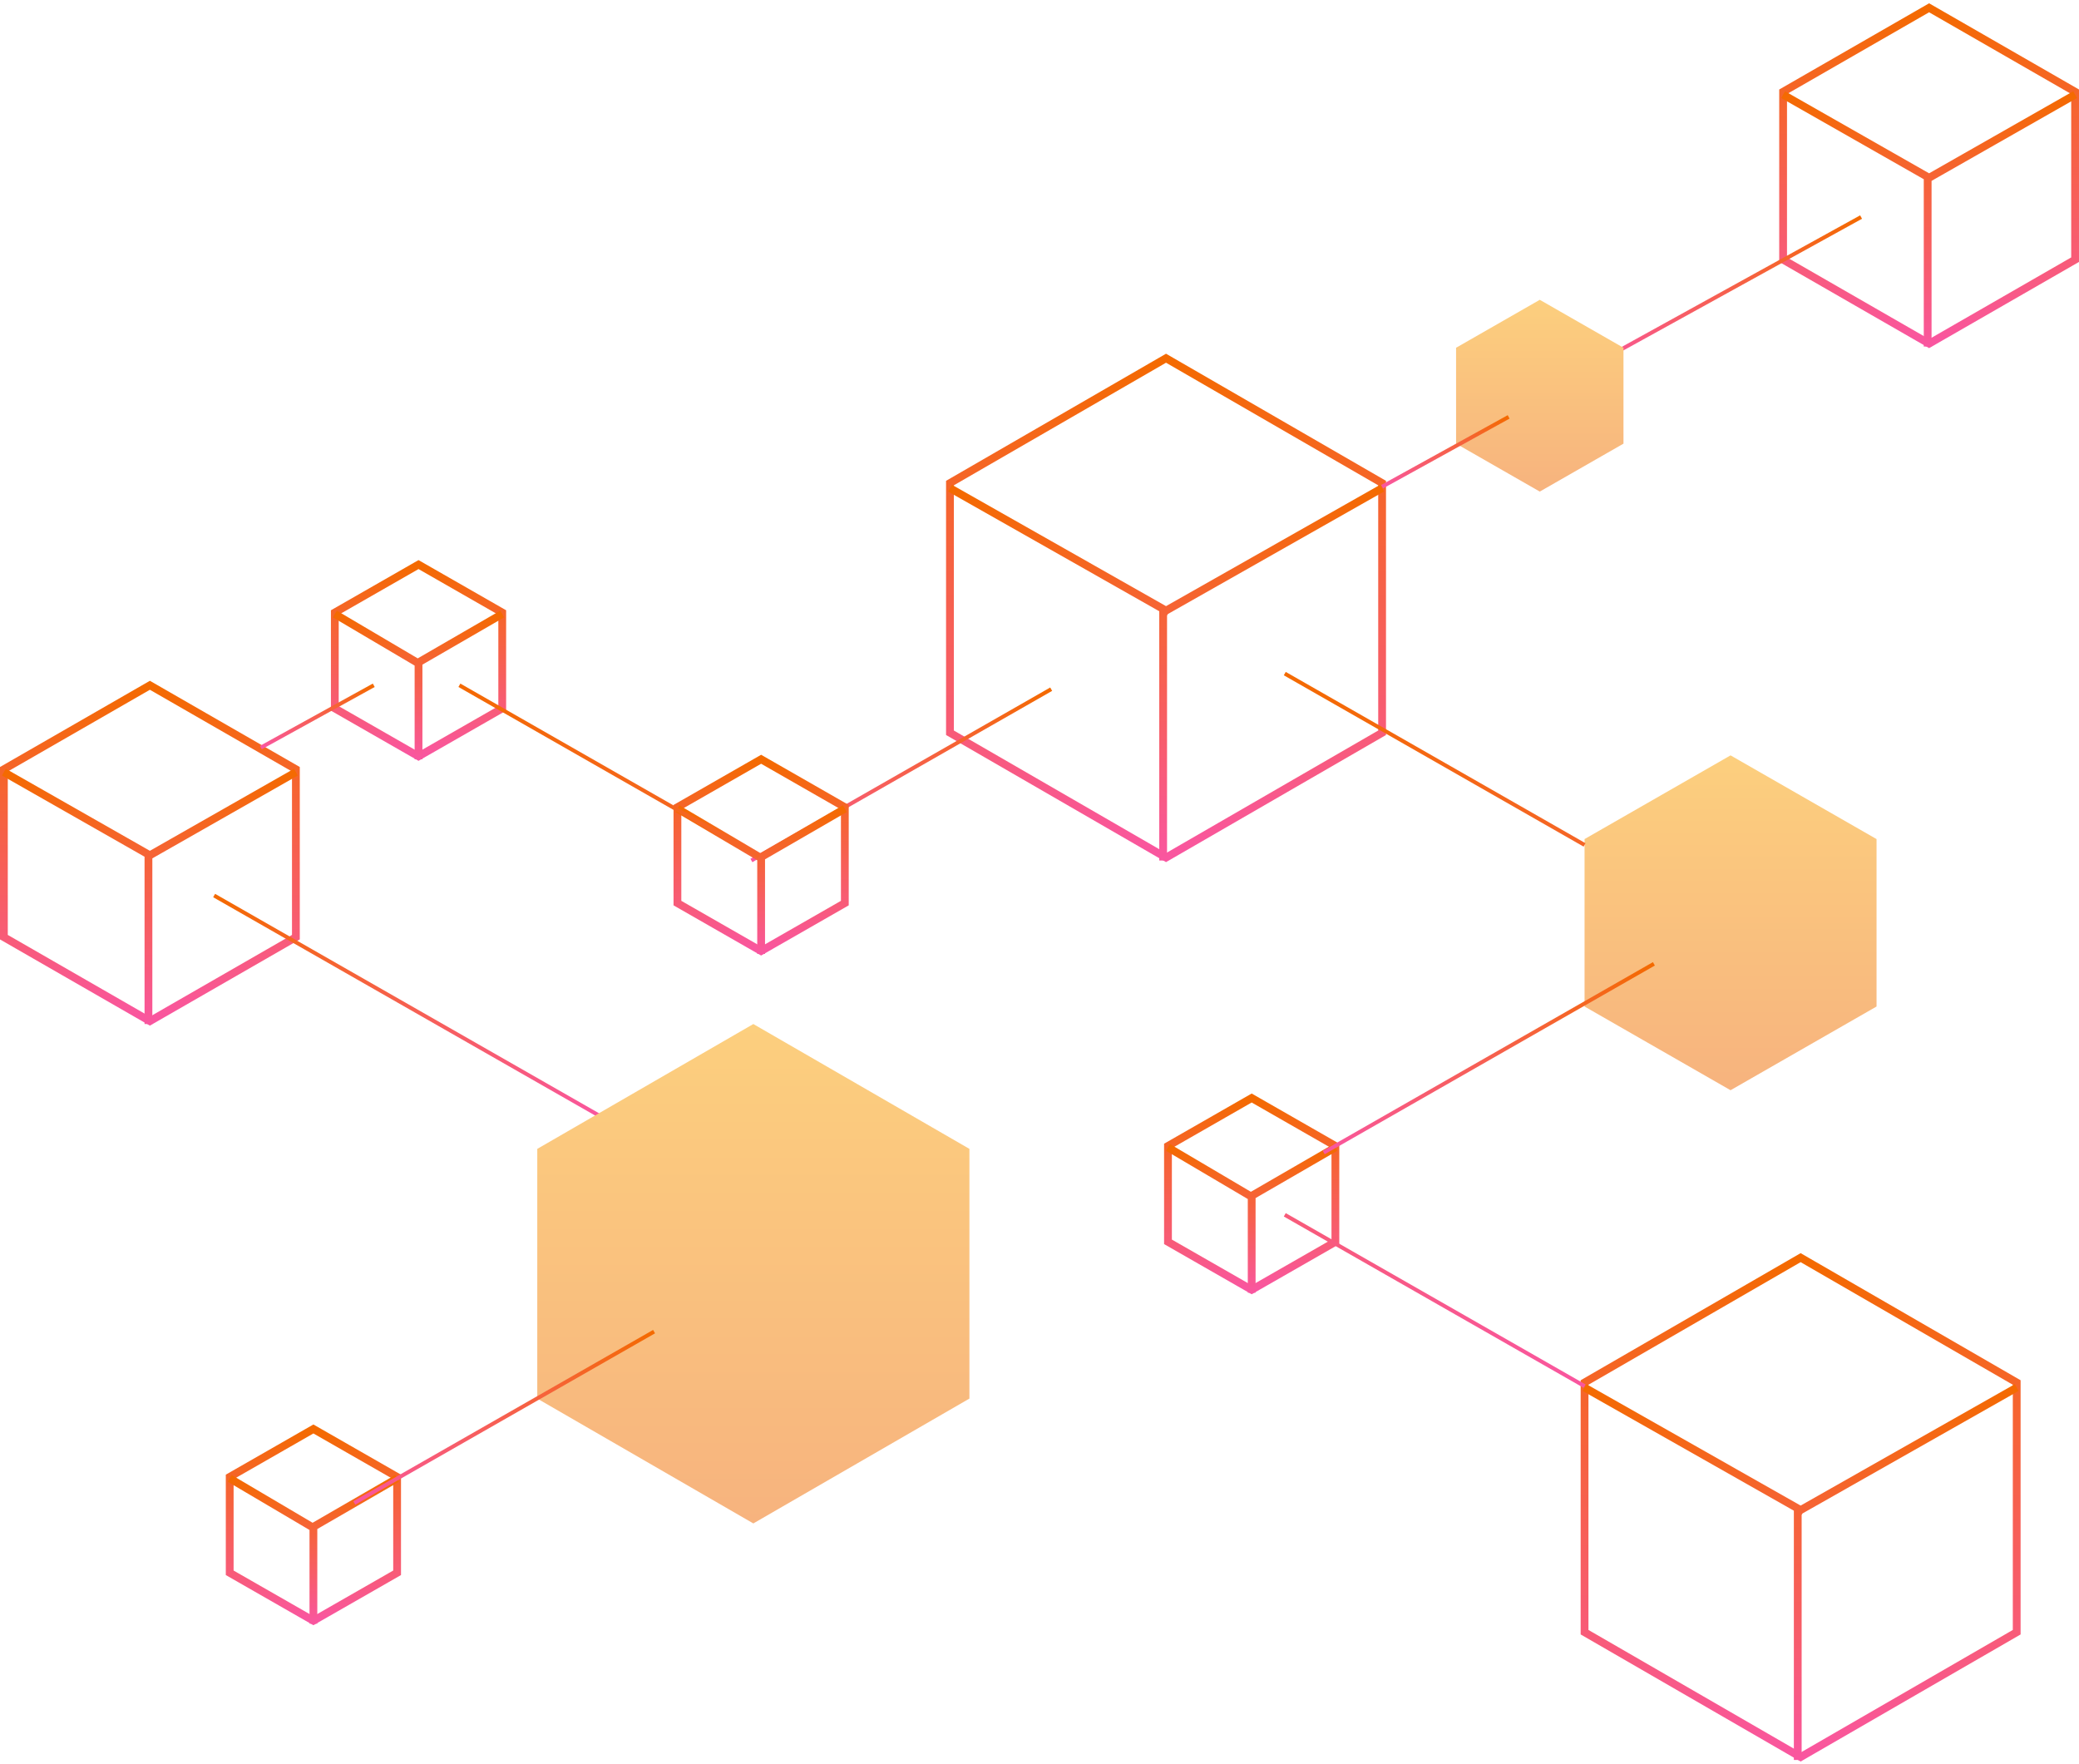 <svg xmlns="http://www.w3.org/2000/svg" width="534" height="453" viewBox="0 0 534 453"><defs><linearGradient id="a" x1="50%" x2="50%" y1="0%" y2="100%"><stop offset="0%" stop-color="#F46A00"/><stop offset="100%" stop-color="#F956A0"/></linearGradient><linearGradient id="b" x1="50%" x2="50%" y1="0%" y2="100%"><stop offset="0%" stop-color="#FCCF7E"/><stop offset="100%" stop-color="#F7B37E"/></linearGradient></defs><g fill="none" fill-rule="evenodd"><g stroke="url(#a)" stroke-width="2" transform="translate(1 176)"><path d="M0 21.564L37.499 0 75 21.564l-.001 43.128-37.5 21.564L0 64.692z"/><path d="M37.129 87V43.872L75 22.308M37.871 43.872L0 22.308"/></g><path fill="url(#b)" d="M0 21.5L37.499 0 75 21.5l-.001 43L37.499 86 0 64.5z" transform="translate(407 194)"/><g stroke="url(#a)" stroke-width="2" transform="translate(458 2)"><path d="M0 21.564L37.499 0 75 21.564l-.001 43.128-37.5 21.564L0 64.692z"/><path d="M37.129 87V43.872L75 22.308M37.871 43.872L0 22.308"/></g><g stroke="url(#a)" stroke-width="2" transform="translate(59 367)"><path d="M0 12.313L21.499 0 43 12.313l-.001 24.627-21.5 12.313L0 36.94z"/><path d="M21.5 50V25.124L43 12.687M21.5 25.373L0 12.687"/></g><path stroke="url(#a)" d="M153.952 285.115L54 228" transform="translate(1 2)"/><path fill="url(#b)" d="M0 32.065L55.498 0 111 32.065l-.001 64.129-55.501 32.065L0 96.194z" transform="translate(138 263)"/><path stroke="url(#a)" d="M167 384l-77-44" transform="matrix(-1 0 0 1 258 2)"/><g stroke="url(#a)" stroke-width="2" transform="translate(300 282)"><path d="M0 12.313L21.499 0 43 12.313l-.001 24.627-21.5 12.313L0 36.94z"/><path d="M21.5 50V25.124L43 12.687M21.5 25.373L0 12.687"/></g><path stroke="url(#a)" d="M423.81 294L339 245.537" transform="matrix(-1 0 0 1 763.81 2)"/><g stroke="url(#a)" stroke-width="2" transform="translate(244 92)"><path d="M0 32.065L55.498 0 111 32.065l-.001 64.129-55.501 32.065L0 96.194z"/><path d="M54.76 129V65.241L111 33.362M56.24 65.241L0 33.362"/></g><g stroke="url(#a)" stroke-width="2" transform="translate(407 323)"><path d="M0 32.065L55.498 0 111 32.065l-.001 64.129-55.501 32.065L0 96.194z"/><path d="M54.76 129V65.241L111 33.362M56.24 65.241L0 33.362"/></g><path stroke="url(#a)" d="M269 219l-77-44" transform="matrix(-1 0 0 1 462 2)"/><g stroke="url(#a)" stroke-width="2" transform="translate(86 145)"><path d="M0 12.313L21.499 0 43 12.313l-.001 24.627-21.5 12.313L0 36.94z"/><path d="M21.5 50V25.124L43 12.687M21.5 25.373L0 12.687"/></g><g stroke="url(#a)" stroke-width="2" transform="translate(174 195)"><path d="M0 12.313L21.499 0 43 12.313l-.001 24.627-21.5 12.313L0 36.94z"/><path d="M21.5 50V25.124L43 12.687M21.5 25.373L0 12.687"/></g><path stroke="url(#a)" d="M95 190l-29-16" transform="matrix(-1 0 0 1 162 2)"/><path stroke="url(#a)" d="M477.027 92.932L406 53.745" transform="matrix(-1 0 0 1 884.027 2)"/><path fill="url(#b)" d="M373 87.313L394.499 75 416 87.313l-.001 24.627-21.5 12.313L373 111.94z" transform="translate(1 2)"/><path stroke="url(#a)" d="M386.501 123L354 105.068" transform="matrix(-1 0 0 1 741.501 2)"/><path stroke="url(#a)" d="M194 218l-77-44m289 180l-77-44m77-95l-77-44" transform="translate(1 2)"/></g></svg>
